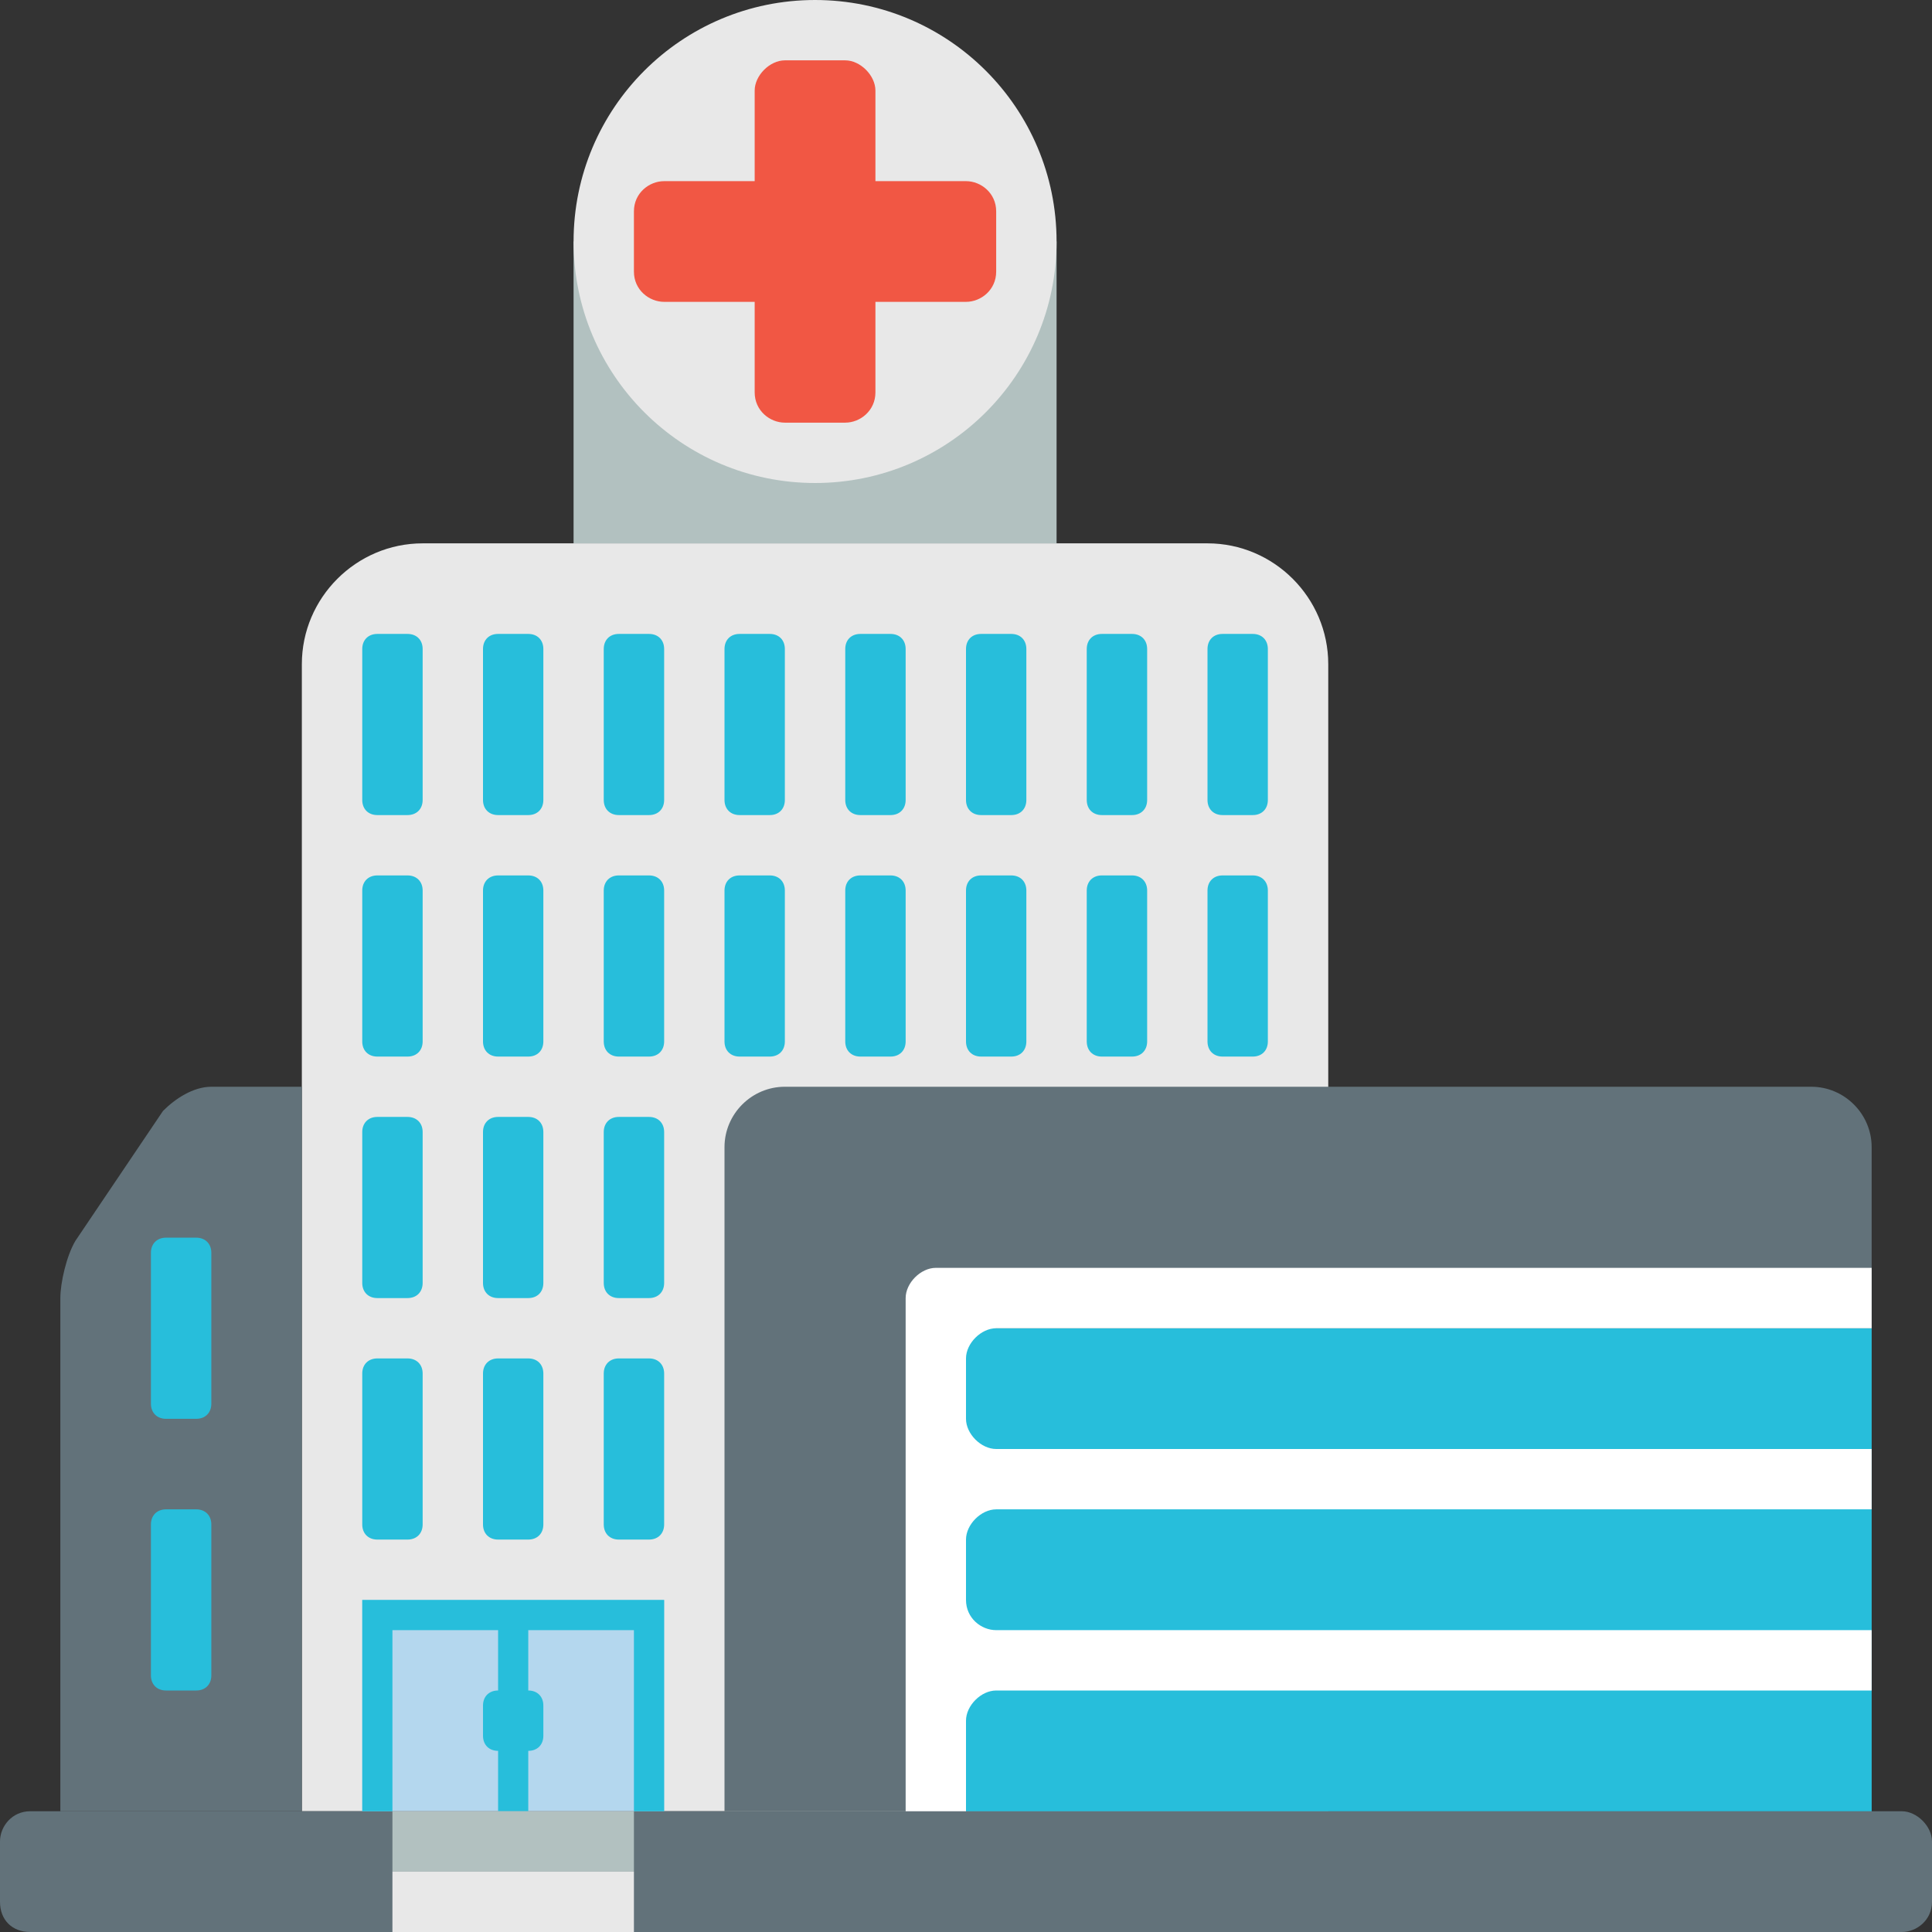 <svg width="42" height="42" viewBox="0 0 42 42" fill="none" xmlns="http://www.w3.org/2000/svg">
<rect x="0" y="0" width="42" height="42" fill="#333333" stroke="none"/>
<g clip-path="url(#clip0_178_349)">
<path d="M26.25 11.812H9.188C7.744 11.812 6.562 12.994 6.562 14.438V39.375H28.875V14.438C28.875 12.994 27.694 11.812 26.25 11.812Z" fill="#E8E8E8"/>
<path d="M39.375 23.625H17.062C16.341 23.625 15.75 24.216 15.75 24.938V39.375H40.688V24.938C40.688 24.216 40.097 23.625 39.375 23.625ZM4.594 23.625C4.2 23.625 3.806 23.887 3.544 24.15L1.641 26.972C1.444 27.3 1.312 27.891 1.312 28.219V39.375H6.562V23.625H4.594Z" fill="#62727A"/>
<path d="M7.875 34.781H14.438V39.375H7.875V34.781Z" fill="#B4D7EE"/>
<path d="M41.344 39.375H0.656C0.263 39.375 0 39.703 0 40.031V41.344C0 41.737 0.263 42 0.656 42H41.344C41.672 42 42 41.737 42 41.344V40.031C42 39.703 41.672 39.375 41.344 39.375Z" fill="#62727A"/>
<path d="M9.188 22.641C9.188 22.837 9.056 22.969 8.859 22.969H8.203C8.006 22.969 7.875 22.837 7.875 22.641V19.359C7.875 19.163 8.006 19.031 8.203 19.031H8.859C9.056 19.031 9.188 19.163 9.188 19.359V22.641ZM11.812 22.641C11.812 22.837 11.681 22.969 11.484 22.969H10.828C10.631 22.969 10.5 22.837 10.5 22.641V19.359C10.5 19.163 10.631 19.031 10.828 19.031H11.484C11.681 19.031 11.812 19.163 11.812 19.359V22.641ZM14.438 22.641C14.438 22.837 14.306 22.969 14.109 22.969H13.453C13.256 22.969 13.125 22.837 13.125 22.641V19.359C13.125 19.163 13.256 19.031 13.453 19.031H14.109C14.306 19.031 14.438 19.163 14.438 19.359V22.641ZM17.062 22.641C17.062 22.837 16.931 22.969 16.734 22.969H16.078C15.881 22.969 15.75 22.837 15.75 22.641V19.359C15.75 19.163 15.881 19.031 16.078 19.031H16.734C16.931 19.031 17.062 19.163 17.062 19.359V22.641ZM19.688 22.641C19.688 22.837 19.556 22.969 19.359 22.969H18.703C18.506 22.969 18.375 22.837 18.375 22.641V19.359C18.375 19.163 18.506 19.031 18.703 19.031H19.359C19.556 19.031 19.688 19.163 19.688 19.359V22.641ZM9.188 27.891C9.188 28.087 9.056 28.219 8.859 28.219H8.203C8.006 28.219 7.875 28.087 7.875 27.891V24.609C7.875 24.413 8.006 24.281 8.203 24.281H8.859C9.056 24.281 9.188 24.413 9.188 24.609V27.891ZM11.812 27.891C11.812 28.087 11.681 28.219 11.484 28.219H10.828C10.631 28.219 10.5 28.087 10.5 27.891V24.609C10.5 24.413 10.631 24.281 10.828 24.281H11.484C11.681 24.281 11.812 24.413 11.812 24.609V27.891ZM14.438 27.891C14.438 28.087 14.306 28.219 14.109 28.219H13.453C13.256 28.219 13.125 28.087 13.125 27.891V24.609C13.125 24.413 13.256 24.281 13.453 24.281H14.109C14.306 24.281 14.438 24.413 14.438 24.609V27.891ZM9.188 33.141C9.188 33.337 9.056 33.469 8.859 33.469H8.203C8.006 33.469 7.875 33.337 7.875 33.141V29.859C7.875 29.663 8.006 29.531 8.203 29.531H8.859C9.056 29.531 9.188 29.663 9.188 29.859V33.141ZM11.812 33.141C11.812 33.337 11.681 33.469 11.484 33.469H10.828C10.631 33.469 10.5 33.337 10.5 33.141V29.859C10.5 29.663 10.631 29.531 10.828 29.531H11.484C11.681 29.531 11.812 29.663 11.812 29.859V33.141ZM14.438 33.141C14.438 33.337 14.306 33.469 14.109 33.469H13.453C13.256 33.469 13.125 33.337 13.125 33.141V29.859C13.125 29.663 13.256 29.531 13.453 29.531H14.109C14.306 29.531 14.438 29.663 14.438 29.859V33.141ZM21 28.875H40.688V39.375H21V28.875ZM4.594 30.516C4.594 30.712 4.463 30.844 4.266 30.844H3.609C3.413 30.844 3.281 30.712 3.281 30.516V27.234C3.281 27.038 3.413 26.906 3.609 26.906H4.266C4.463 26.906 4.594 27.038 4.594 27.234V30.516ZM4.594 36.422C4.594 36.619 4.463 36.75 4.266 36.75H3.609C3.413 36.75 3.281 36.619 3.281 36.422V33.141C3.281 32.944 3.413 32.812 3.609 32.812H4.266C4.463 32.812 4.594 32.944 4.594 33.141V36.422Z" fill="#27BEDB"/>
<path d="M13.781 34.781H7.875V39.375H8.531V35.438H10.828V39.375H11.484V35.438H13.781V39.375H14.438V34.781H13.781Z" fill="#27BEDB"/>
<path d="M11.484 36.75H10.828C10.631 36.75 10.5 36.881 10.5 37.078V37.734C10.5 37.931 10.631 38.062 10.828 38.062H11.484C11.681 38.062 11.812 37.931 11.812 37.734V37.078C11.812 36.881 11.681 36.75 11.484 36.75Z" fill="#27BEDB"/>
<path d="M8.531 39.375H13.781V40.688H8.531V39.375Z" fill="#B2C1C0"/>
<path d="M8.531 40.688H13.781V42H8.531V40.688Z" fill="#E8E8E8"/>
<path d="M21.656 28.875H40.688V27.562H20.344C20.016 27.562 19.688 27.891 19.688 28.219V39.375H21V37.406C21 37.078 21.328 36.75 21.656 36.75H40.688V35.438H21.656C21.328 35.438 21 35.175 21 34.781V33.469C21 33.141 21.328 32.812 21.656 32.812H40.688V31.5H21.656C21.328 31.5 21 31.172 21 30.844V29.531C21 29.203 21.328 28.875 21.656 28.875Z" fill="white"/>
<path d="M9.188 17.391C9.188 17.587 9.056 17.719 8.859 17.719H8.203C8.006 17.719 7.875 17.587 7.875 17.391V14.109C7.875 13.912 8.006 13.781 8.203 13.781H8.859C9.056 13.781 9.188 13.912 9.188 14.109V17.391ZM11.812 17.391C11.812 17.587 11.681 17.719 11.484 17.719H10.828C10.631 17.719 10.5 17.587 10.5 17.391V14.109C10.5 13.912 10.631 13.781 10.828 13.781H11.484C11.681 13.781 11.812 13.912 11.812 14.109V17.391ZM14.438 17.391C14.438 17.587 14.306 17.719 14.109 17.719H13.453C13.256 17.719 13.125 17.587 13.125 17.391V14.109C13.125 13.912 13.256 13.781 13.453 13.781H14.109C14.306 13.781 14.438 13.912 14.438 14.109V17.391ZM17.062 17.391C17.062 17.587 16.931 17.719 16.734 17.719H16.078C15.881 17.719 15.75 17.587 15.75 17.391V14.109C15.75 13.912 15.881 13.781 16.078 13.781H16.734C16.931 13.781 17.062 13.912 17.062 14.109V17.391ZM19.688 17.391C19.688 17.587 19.556 17.719 19.359 17.719H18.703C18.506 17.719 18.375 17.587 18.375 17.391V14.109C18.375 13.912 18.506 13.781 18.703 13.781H19.359C19.556 13.781 19.688 13.912 19.688 14.109V17.391ZM22.312 22.641C22.312 22.837 22.181 22.969 21.984 22.969H21.328C21.131 22.969 21 22.837 21 22.641V19.359C21 19.163 21.131 19.031 21.328 19.031H21.984C22.181 19.031 22.312 19.163 22.312 19.359V22.641ZM22.312 17.391C22.312 17.587 22.181 17.719 21.984 17.719H21.328C21.131 17.719 21 17.587 21 17.391V14.109C21 13.912 21.131 13.781 21.328 13.781H21.984C22.181 13.781 22.312 13.912 22.312 14.109V17.391ZM24.938 22.641C24.938 22.837 24.806 22.969 24.609 22.969H23.953C23.756 22.969 23.625 22.837 23.625 22.641V19.359C23.625 19.163 23.756 19.031 23.953 19.031H24.609C24.806 19.031 24.938 19.163 24.938 19.359V22.641ZM24.938 17.391C24.938 17.587 24.806 17.719 24.609 17.719H23.953C23.756 17.719 23.625 17.587 23.625 17.391V14.109C23.625 13.912 23.756 13.781 23.953 13.781H24.609C24.806 13.781 24.938 13.912 24.938 14.109V17.391ZM27.562 22.641C27.562 22.837 27.431 22.969 27.234 22.969H26.578C26.381 22.969 26.25 22.837 26.25 22.641V19.359C26.25 19.163 26.381 19.031 26.578 19.031H27.234C27.431 19.031 27.562 19.163 27.562 19.359V22.641ZM27.562 17.391C27.562 17.587 27.431 17.719 27.234 17.719H26.578C26.381 17.719 26.25 17.587 26.25 17.391V14.109C26.25 13.912 26.381 13.781 26.578 13.781H27.234C27.431 13.781 27.562 13.912 27.562 14.109V17.391Z" fill="#27BEDB"/>
<path d="M12.469 5.25H22.969V11.812H12.469V5.25Z" fill="#B2C1C0"/>
<path d="M17.719 10.5C20.618 10.5 22.969 8.149 22.969 5.25C22.969 2.35 20.618 0 17.719 0C14.819 0 12.469 2.35 12.469 5.25C12.469 8.149 14.819 10.5 17.719 10.5Z" fill="#E8E8E8"/>
<path d="M21 3.938H19.031V1.969C19.031 1.641 18.703 1.312 18.375 1.312H17.062C16.734 1.312 16.406 1.641 16.406 1.969V3.938H14.438C14.109 3.938 13.781 4.2 13.781 4.594V5.906C13.781 6.3 14.109 6.562 14.438 6.562H16.406V8.531C16.406 8.925 16.734 9.188 17.062 9.188H18.375C18.703 9.188 19.031 8.925 19.031 8.531V6.562H21C21.328 6.562 21.656 6.3 21.656 5.906V4.594C21.656 4.2 21.328 3.938 21 3.938Z" fill="#F15744"/>
</g>
<defs>
<clipPath id="clip0_178_349">
<rect width="42" height="42" fill="white"/>
</clipPath>
</defs>
</svg>
